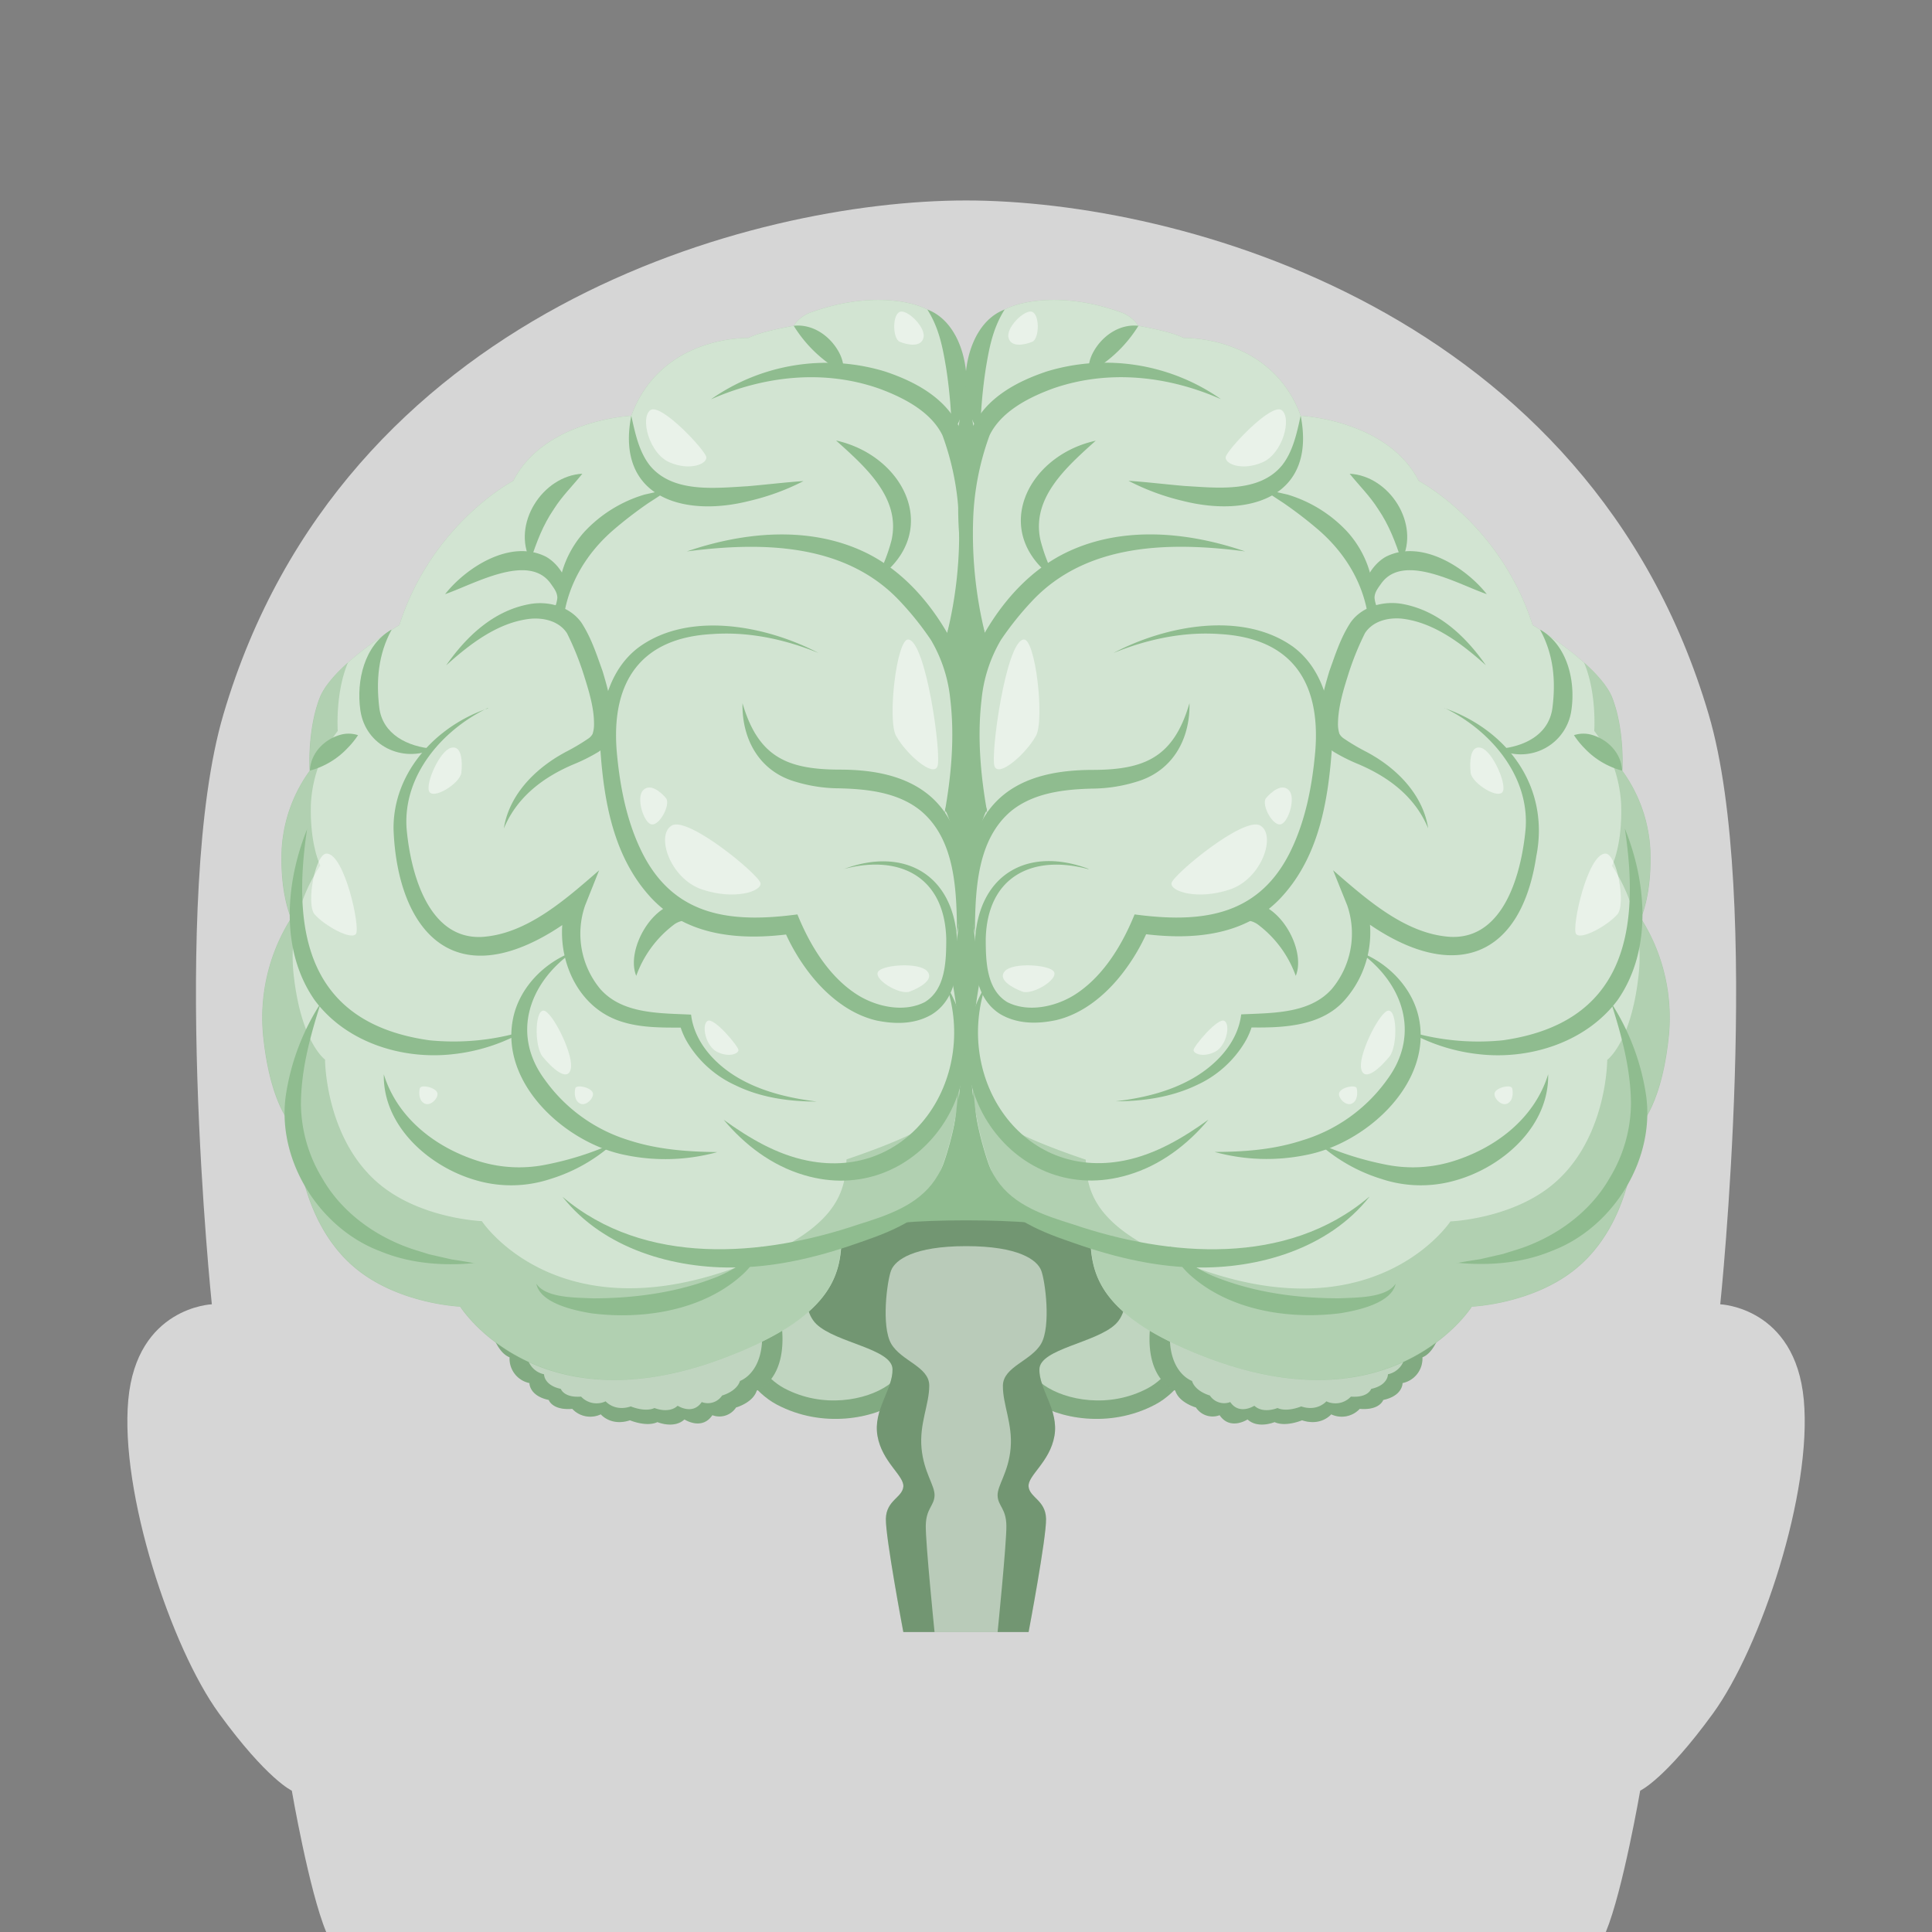 <svg xmlns="http://www.w3.org/2000/svg" viewBox="0 0 500 500"><rect x="0" y="0" width="500" height="500" fill="#808080" stroke="none"/><g id="freepik--background-complete--inject-70"><path d="M443.3,443.47c-12.42,17.07-18.82,19.95-18.82,19.95S420,489.36,415.59,500H84.42c-4.44-10.64-8.9-36.58-8.9-36.58s-6.4-2.88-18.82-19.95S31,386.27,33.2,362.27s21.62-24.72,21.62-24.72-11-105.27,3-152.67c30.78-104.45,137-133,192.19-133s161.41,28.54,192.19,133c14,47.4,3,152.67,3,152.67s19.4.72,21.62,24.72S455.71,426.4,443.3,443.47Z" style="fill:#ebebeb;opacity:0.8"></path></g><g id="freepik--Brain--inject-70"><rect x="234.35" y="96.02" width="31.3" height="226.48" style="fill:#8FBC8F"></rect><path d="M184.79,337.21s4.38,20,16.22,26.28,25.23,3.69,31.9-1,9-25.3,9-25.3Z" style="fill:#8FBC8F"></path><path d="M184.79,337.21s4.38,20,16.22,26.28,25.23,3.69,31.9-1,9-25.3,9-25.3Z" style="opacity:0.1"></path><path d="M189.34,337.21S193,354,203,359.3s21.21,3.1,26.82-.82,7.55-21.27,7.55-21.27Z" style="fill:#fff;opacity:0.5"></path><path d="M126.41,341.42s1.31,8.2,5.47,9.85a6.46,6.46,0,0,0,5.14,6.67s-.11,3.28,5,4.37c0,0,.88,2.74,6.08,2.3a6.37,6.37,0,0,0,7.38,1.42s2.62,3.18,7.55,1.54c0,0,4.26,1.81,7.11.47,0,0,4.27,1.82,7-.69,0,0,4.49,2.95,7.22-1.1a5.14,5.14,0,0,0,6.13-2s4.37-1.2,5.36-4.37c0,0,8.64-2.85,6.23-18.49Z" style="fill:#8FBC8F"></path><path d="M126.41,341.42s1.31,8.2,5.47,9.85a6.46,6.46,0,0,0,5.14,6.67s-.11,3.28,5,4.37c0,0,.88,2.74,6.08,2.3a6.37,6.37,0,0,0,7.38,1.42s2.62,3.18,7.55,1.54c0,0,4.26,1.81,7.11.47,0,0,4.27,1.82,7-.69,0,0,4.49,2.95,7.22-1.1a5.14,5.14,0,0,0,6.13-2s4.37-1.2,5.36-4.37c0,0,8.64-2.85,6.23-18.49Z" style="opacity:0.1"></path><path d="M131.65,341.42s1.13,7.07,4.72,8.49a5.57,5.57,0,0,0,4.43,5.75s-.09,2.83,4.34,3.78c0,0,.76,2.35,5.24,2a5.5,5.5,0,0,0,6.36,1.22s2.27,2.74,6.51,1.32c0,0,3.68,1.57,6.13.41,0,0,3.68,1.58,6-.59,0,0,3.87,2.54,6.23-.95a4.42,4.42,0,0,0,5.28-1.7s3.77-1,4.62-3.77c0,0,7.45-2.45,5.38-15.94Z" style="fill:#fff;opacity:0.5"></path><path d="M315.21,337.21s-4.38,20-16.22,26.28-25.23,3.69-31.9-1-9-25.3-9-25.3Z" style="fill:#8FBC8F"></path><path d="M315.21,337.21s-4.38,20-16.22,26.28-25.23,3.69-31.9-1-9-25.3-9-25.3Z" style="opacity:0.1"></path><path d="M310.66,337.21S307,354,297,359.3s-21.21,3.1-26.82-.82-7.55-21.27-7.55-21.27Z" style="fill:#fff;opacity:0.5"></path><path d="M373.59,341.42s-1.31,8.2-5.47,9.85a6.46,6.46,0,0,1-5.14,6.67s.11,3.28-5,4.37c0,0-.88,2.74-6.08,2.3a6.37,6.37,0,0,1-7.38,1.42s-2.62,3.18-7.55,1.54c0,0-4.26,1.81-7.11.47,0,0-4.27,1.82-7-.69,0,0-4.49,2.95-7.22-1.1a5.14,5.14,0,0,1-6.13-2s-4.37-1.2-5.36-4.37c0,0-8.64-2.85-6.23-18.49Z" style="fill:#8FBC8F"></path><path d="M373.59,341.42s-1.31,8.2-5.47,9.85a6.46,6.46,0,0,1-5.14,6.67s.11,3.28-5,4.37c0,0-.88,2.74-6.08,2.3a6.37,6.37,0,0,1-7.38,1.42s-2.62,3.18-7.55,1.54c0,0-4.26,1.81-7.11.47,0,0-4.27,1.82-7-.69,0,0-4.49,2.95-7.22-1.1a5.14,5.14,0,0,1-6.13-2s-4.37-1.2-5.36-4.37c0,0-8.64-2.85-6.23-18.49Z" style="opacity:0.1"></path><path d="M368.35,341.42s-1.13,7.07-4.72,8.49a5.57,5.57,0,0,1-4.43,5.75s.09,2.83-4.34,3.78c0,0-.76,2.35-5.24,2a5.5,5.5,0,0,1-6.36,1.22s-2.27,2.74-6.51,1.32c0,0-3.68,1.57-6.13.41,0,0-3.68,1.58-6-.59,0,0-3.87,2.54-6.23-.95a4.42,4.42,0,0,1-5.28-1.7s-3.77-1-4.62-3.77c0,0-7.45-2.45-5.38-15.94Z" style="fill:#fff;opacity:0.5"></path><path d="M269,354.33c-.13,5.25,5.06,10.5,3.89,17.28s-7,10.28-6.69,13.14,4.4,3.49,4.52,8.31-4.52,29.32-4.52,29.32H233.78s-4.63-24.51-4.52-29.32,4.26-5.47,4.52-8.31-5.51-6.35-6.69-13.14,4-12,3.89-17.28-14.53-6.78-19.64-11.6-2.11-17.28,0-20.2S223,315.82,250,315.82s36.56,3.79,38.66,6.71,5.11,15.38,0,20.2S269.15,349.08,269,354.33Z" style="fill:#8FBC8F"></path><path d="M269,354.33c-.13,5.25,5.06,10.5,3.89,17.28s-7,10.28-6.69,13.14,4.4,3.49,4.52,8.31-4.52,29.32-4.52,29.32H233.78s-4.63-24.51-4.52-29.32,4.26-5.47,4.52-8.31-5.51-6.35-6.69-13.14,4-12,3.89-17.28-14.53-6.78-19.64-11.6-2.11-17.28,0-20.2S223,315.82,250,315.82s36.56,3.79,38.66,6.71,5.11,15.38,0,20.2S269.15,349.08,269,354.33Z" style="opacity:0.2"></path><path d="M259.55,358.59c-.06,4.93,2.55,9.85,2,16.2s-3.49,9.64-3.37,12.32,2.22,3.27,2.27,7.78-2.27,27.49-2.27,27.49H241.86s-2.33-23-2.27-27.49,2.13-5.12,2.27-7.78-2.78-5.95-3.37-12.32,2-11.27,2-16.2-7.3-6.35-9.87-10.87-1.06-16.19,0-18.93,5.87-6.29,19.42-6.29,18.36,3.55,19.42,6.29,2.56,14.42,0,18.93S259.62,353.67,259.55,358.59Z" style="fill:#fff;opacity:0.5"></path><path d="M246.32,112.17c2.67,0,2.18-6.09,2.18-16.15s-4.05-13.57-8.5-15.91-15.6-4.42-29.71.59a9.09,9.09,0,0,0-4.91,3.62s-8.78,1.52-11.7,3.16c0,0-22.58-.82-30.3,20.12,0,0-22.47,1.06-30.54,16.85,0,0-21.06,11-29.48,37.32,0,0-17.31,10.29-20.59,18.84s-2.57,18.83-2.57,18.83a38.27,38.27,0,0,0-7.26,20.36c-.46,11.81,2.46,17.78,2.46,17.78a48.11,48.11,0,0,0-7.14,31.47c2.11,18.72,8.43,23.4,8.43,23.4s0,23.68,16,36.26c11.17,8.81,26.45,9.42,26.45,9.42s19.7,31.3,67.66,13.51c28.49-10.56,30.72-21.6,31-31,0,0,19-6.56,22.07-10.3s9.91-22,8.7-39.22a163.88,163.88,0,0,0-2.41-18.84A117.61,117.61,0,0,0,248.5,233c.42-11.47-2.7-21.56-3.93-23.4a69.22,69.22,0,0,0,4-20.24c.24-10.3-3.56-25.27-3.56-25.27s2.76-6.79,3.46-22.93A123.1,123.1,0,0,0,246.32,112.17Z" style="fill:#8FBC8F"></path><g style="opacity:0.6"><path d="M246.32,112.17c2.67,0,2.18-6.09,2.18-16.15s-4.05-13.57-8.5-15.91-15.6-4.42-29.71.59a9.09,9.09,0,0,0-4.91,3.62s-8.78,1.52-11.7,3.16c0,0-22.58-.82-30.3,20.12,0,0-22.47,1.06-30.54,16.85,0,0-21.06,11-29.48,37.32,0,0-17.31,10.29-20.59,18.84s-2.57,18.83-2.57,18.83a38.27,38.27,0,0,0-7.26,20.36c-.46,11.81,2.46,17.78,2.46,17.78a48.11,48.11,0,0,0-7.14,31.47c2.11,18.72,8.43,23.4,8.43,23.4s0,23.68,16,36.26c11.17,8.81,26.45,9.42,26.45,9.42s19.7,31.3,67.66,13.51c28.49-10.56,30.72-21.6,31-31,0,0,19-6.56,22.07-10.3s9.91-22,8.7-39.22a163.88,163.88,0,0,0-2.41-18.84A117.61,117.61,0,0,0,248.5,233c.42-11.47-2.7-21.56-3.93-23.4a69.22,69.22,0,0,0,4-20.24c.24-10.3-3.56-25.27-3.56-25.27s2.76-6.79,3.46-22.93A123.1,123.1,0,0,0,246.32,112.17Z" style="fill:#fff"></path></g><g style="opacity:0.5"><path d="M239.8,310.38c-3,3.74-22.07,10.3-22.07,10.3-.23,9.36-2.46,20.4-31,31-48,17.79-67.66-13.51-67.66-13.51s-15.28-.61-26.45-9.41c-16-12.59-16-36.27-16-36.27s-6.32-4.68-8.43-23.41a48.1,48.1,0,0,1,7.14-31.46s-2.93-6-2.45-17.78a38.25,38.25,0,0,1,7.24-20.36s-.7-10.3,2.58-18.84c1.16-3,4.09-6.28,7.4-9.22a4.52,4.52,0,0,0-.23.5c-3.13,7.82-2.46,17.24-2.46,17.24a34.15,34.15,0,0,0-6.94,18.63C80.09,218.57,82.89,224,82.89,224a42.57,42.57,0,0,0-6.83,28.8c2,17.13,8.06,21.42,8.06,21.42s0,21.67,15.28,33.19c10.69,8.06,25.3,8.62,25.3,8.62s18.86,28.64,64.75,12.37c27.26-9.67,29.39-19.78,29.62-28.35,0,0,18.21-6,21.11-9.42,2.18-2.57,6.43-12.63,7.92-24.14.15,1.48.29,3,.4,4.64C249.71,288.35,242.84,306.64,239.8,310.38Z" style="fill:#8FBC8F"></path></g><path d="M184.08,103.28A52.06,52.06,0,0,1,229,96.13c7.64,2.54,15.78,6.77,19.36,14.65A62.79,62.79,0,0,1,252,134.13a75.9,75.9,0,0,1-6.94,30,108.09,108.09,0,0,0,3.1-29.94,70,70,0,0,0-4.25-21.53c-3-6.15-10.07-9.76-16.33-12.07-14.17-5-29.6-3.4-43.48,2.71Z" style="fill:#8FBC8F"></path><path d="M205.38,84.32c5.09-.59,9.76,2.85,11.94,7.23a9.71,9.71,0,0,1,1,4.94,24.51,24.51,0,0,1-4-2.53,34.32,34.32,0,0,1-8.9-9.64Z" style="fill:#8FBC8F"></path><path d="M177.77,142.7c14.61-5,31.41-6.67,45.79.08,9.73,4.57,17.15,13,22.26,22.24,3.6,7.37,4.21,15.39,3.66,23.3a78.15,78.15,0,0,1-5.09,22.46c1.8-9.86,2.72-20,1.53-29.94a37.36,37.36,0,0,0-5-15.23,78.77,78.77,0,0,0-8-10c-14.18-15.17-35.94-15.41-55.18-12.9Z" style="fill:#8FBC8F"></path><path d="M163.38,107.6c1,4.54,2,9.4,4.91,13,5.91,7,16.64,5.73,25.1,5.24,4.77-.4,9.59-1,14.56-1.34A60.53,60.53,0,0,1,194,129.62c-17.26,4.41-34.74-1-30.63-22Z" style="fill:#8FBC8F"></path><path d="M145.83,160.38c-3.1-7.74.11-17,5.57-22.92A34.75,34.75,0,0,1,166.8,128c7.06-1.57,7.23-1.84,1,2.19a106.93,106.93,0,0,0-8.9,6.83c-7,6-11.94,14-13.11,23.39Z" style="fill:#8FBC8F"></path><path d="M137.28,145.08c-4.87-9.4,3.08-21.92,13.43-22.48-2.5,3.14-5.23,5.76-7.35,9.12-2.83,4.13-4.44,8.44-6.08,13.36Z" style="fill:#8FBC8F"></path><path d="M115.18,153.78c5.51-7,17-14.32,26.1-9.71,4.56,2.52,8.24,10,3.49,13.81a7.6,7.6,0,0,1-2.53,1.43,8.18,8.18,0,0,0,2-4.56c0-1.52-1-2.68-1.81-3.85-5.81-7.86-19.83.33-27.28,2.88Z" style="fill:#8FBC8F"></path><path d="M216.37,114c18,4,27.58,24.1,10.29,36.05a45.42,45.42,0,0,0,4.05-10.18c2.51-11-6.8-19.08-14.34-25.87Z" style="fill:#8FBC8F"></path><path d="M80.2,199.44c.19-4.55,3.74-8.12,7.94-9.29a7.85,7.85,0,0,1,4.52.11A21.36,21.36,0,0,1,90,193.55a20.71,20.71,0,0,1-9.82,5.89Z" style="fill:#8FBC8F"></path><path d="M101.33,163c-3.46,6.37-4,13.17-3.18,20.08s7.27,10.2,14.11,10.72c-8,3.77-17.7-.77-19-10-1.08-7.59,1-16.77,8-20.83Z" style="fill:#8FBC8F"></path><path d="M126.23,183.24c-11.86,5.69-22,17.51-21,31.24,1,11.17,5.48,28.63,19.43,28,11.72-.7,21.87-9.87,30.39-17.24l-3.64,9.13a22.4,22.4,0,0,0,3.88,21.51c5.38,6.2,14.29,6.32,22.14,6.64l1.42.06c.85,7.18,6.31,13,12.42,16.5s13.11,5.13,20.1,6c-7.17,0-14.46-1-21-4.19a28.1,28.1,0,0,1-12.37-10.95,19,19,0,0,1-2.24-5.42l1.63,1.42c-6.39,0-13.58.24-19.64-2.8-9.63-4.85-13.89-16.86-11.77-27.07a21.47,21.47,0,0,1,1-3.51l3.85,2.74a58.91,58.91,0,0,1-11.87,8c-24.46,12.39-36.27-5.67-37.11-28.68-.18-14.76,11.07-26.79,24.46-31.3Z" style="fill:#8FBC8F"></path><path d="M79.5,214.42c-4.16,27.24.47,50.39,31.59,54.8a63.17,63.17,0,0,0,24.71-2.42,47.57,47.57,0,0,1-18.39,6c-13.15,1.56-27.85-2.95-36-14-9-12.95-7.52-30.44-1.86-44.39Z" style="fill:#8FBC8F"></path><path d="M99.34,278.06c3.58,11.58,13.87,19.28,25.15,22.63a35.08,35.08,0,0,0,17,.68,79.6,79.6,0,0,0,17.27-5.5,43.3,43.3,0,0,1-16.35,9.26,32.35,32.35,0,0,1-19.4.27c-12-3.48-23.93-14-23.68-27.34Z" style="fill:#8FBC8F"></path><path d="M145.62,309.76c21.24,18,51.69,15.54,76.55,7.12,7.38-2.31,15.3-4.88,19.81-11.55s5.35-15,6-23.06c.78,8.19.74,17.18-3.47,24.66-4.26,7.78-13,11.49-20.95,14.24-10.41,3.74-21.49,6.64-32.7,6.84-16.54.43-34.68-4.87-45.26-18.25Z" style="fill:#8FBC8F"></path><path d="M245,255.1c15.06,25.22-7.81,57.73-36.95,49-8.29-2.44-15.33-7.8-20.76-14.3,6.6,4.76,13.75,9,21.7,10.57,26.48,5.34,44-21,36-45.23Z" style="fill:#8FBC8F"></path><path d="M122.92,326.87c-8.23.8-16.81.15-24.51-3.05-16-6-27.22-24.08-24.3-41.21a60.5,60.5,0,0,1,8.89-23c-2.79,8.74-5.12,17.44-5.12,26.35a37.67,37.67,0,0,0,5.53,19c5.24,9.19,14.63,15.72,24.76,18.75l2.85.89,5.87,1.34c2,.3,4,.61,6,1Z" style="fill:#8FBC8F"></path><path d="M138.81,332.22c2.44,3.78,10.47,3.58,14.6,3.79,10.38,0,21-1.39,30.68-5a33.48,33.48,0,0,0,13.09-8.48,19.31,19.31,0,0,1-4.61,6.95c-10.21,9.65-26,12.13-39.47,10.41-4.37-.71-13.25-2.57-14.29-7.64Z" style="fill:#8FBC8F"></path><path d="M192.16,182c4.06,13.83,11.44,17.15,25.16,17.18,8.26,0,17.33,1.38,23.81,7.21,9.61,8.75,9.31,23.35,6.54,35-.1-11-.42-24.16-9.46-31.63-5.8-4.67-13.6-5.56-21-5.74A39.63,39.63,0,0,1,204.89,202c-8.79-3-12.92-11.18-12.73-20Z" style="fill:#8FBC8F"></path><path d="M115.53,172.1c5.11-7.28,12-13.92,21.23-15.7,4.87-1,10.71.46,13.75,4.79,2.57,4,3.89,8.2,5.47,12.59,1.63,5.58,5.22,17-1.28,20.91a45.61,45.61,0,0,1-6.1,3.05c-7.95,3.34-14.81,8.48-18.21,16.68,1.41-9.07,8.63-16,16.49-20.06a54.77,54.77,0,0,0,5.33-3.19,3.42,3.42,0,0,0,1.16-1.25,8.23,8.23,0,0,0,.36-2.69c0-3.94-1.23-8.1-2.44-11.93a73.65,73.65,0,0,0-4.55-11.42c-2-3.06-5.85-4.07-9.48-3.74-8.27.88-15.56,6.44-21.73,12Z" style="fill:#8FBC8F"></path><path d="M164.66,252.55c-2.83-6.84,4.59-19.83,12.66-18.84a6.15,6.15,0,0,1,1.52.56c3.66,1.8,7.28,3.23,10.9,5.45a30.73,30.73,0,0,1-9.19-.39,24.37,24.37,0,0,1-3.71-1c-.18-.06-.19-.08-.3,0a5.49,5.49,0,0,0-2.3,1.1,28.77,28.77,0,0,0-9.58,13.12Z" style="fill:#8FBC8F"></path><path d="M218.32,224.94c15.33-5.8,28.17,1.07,29.36,17.93.45,6.93.15,15.45-6.46,19.63-4.41,2.62-9.54,2.6-14.36,1.61-7-1.62-12.91-6.54-17.19-12a51.84,51.84,0,0,1-7-12l2.47,1.52c-13.23,1.84-27.75.91-37.28-10-9-10.22-11.47-23.84-12.43-36.88-.5-9.81,1.59-21.13,10-27.32C178.53,158,198.52,162,211.85,169c-8.71-3.56-18.18-5.59-27.59-4.9-18.51,1-26.12,12.45-24.65,30.34.81,9.13,2.59,18.39,6.76,26.57,8.44,16.45,23.35,17.85,40,15.64,3.3,8.16,8.42,16.51,15.95,21.07,4.94,2.94,11.76,4.31,17,1.63,5.4-3.27,5.56-10.62,5.57-16.35-.39-16-11.92-22-26.57-18.08Z" style="fill:#8FBC8F"></path><path d="M148.25,246.33c-11.35,8-16,21.29-7.28,33.06a41.76,41.76,0,0,0,22,15.77c7.29,2.35,15,2.92,22.69,3a50.81,50.81,0,0,1-23.68.79C146.68,296,129.6,280.78,132.7,264c1.47-8.14,8-14.85,15.55-17.65Z" style="fill:#8FBC8F"></path><path d="M240,80.11c11,4.12,13,23.58,6.32,32.06a127.7,127.7,0,0,0-1.41-16.61C244,90.05,243.09,85,240,80.11Z" style="fill:#8FBC8F"></path><g style="opacity:0.5"><path d="M235.07,165.5c-3-.29-5.47,20.82-3.17,24.95,2.62,4.7,9.62,10.83,10.72,7.87S239.66,165.94,235.07,165.5Z" style="fill:#fff"></path><path d="M84.6,220.9c-3-.18-5.47,13.14-3.17,15.74,2.63,3,9.63,6.84,10.72,5S89.2,221.18,84.6,220.9Z" style="fill:#fff"></path><path d="M173.86,213.64c-4.22,2.43-.49,13.78,7.87,16.57s15.41.49,15.09-1.64S178.12,211.18,173.86,213.64Z" style="fill:#fff"></path><path d="M168.29,106.15c-2.66,2-.31,11.23,5,13.51s9.71.4,9.51-1.34S171,104.14,168.29,106.15Z" style="fill:#fff"></path><path d="M183.09,264.22c-1.59,1.07-.5,6.49,2.49,8s5.6.51,5.53-.5S184.7,263.13,183.09,264.22Z" style="fill:#fff"></path><path d="M227.41,251.27c-1.91,1.92,5.36,6.35,8,5.36s6.56-3.17,4.48-5.36S229.05,249.63,227.41,251.27Z" style="fill:#fff"></path><path d="M141.15,261.7c-2.75-1.54-3,9-.72,11.77s6.35,6.65,7.27,3.27S143.52,263,141.15,261.7Z" style="fill:#fff"></path><path d="M111,204.67c.84,2.57,8.09-1.9,8.4-4.69s.15-7.29-2.74-6.43S110.25,202.46,111,204.67Z" style="fill:#fff"></path><path d="M168.34,213.27c2.17.93,5.37-5.11,4-6.74s-4.11-3.91-5.92-2S166.49,212.48,168.34,213.27Z" style="fill:#fff"></path><path d="M153.44,282.88c-.37-1.47-4.32-2.32-4.56-1.21s-.28,3.19,1.27,3.94S153.76,284.14,153.44,282.88Z" style="fill:#fff"></path><path d="M113.2,282.88c-.37-1.47-4.31-2.32-4.56-1.21s-.28,3.19,1.27,3.94S113.52,284.14,113.2,282.88Z" style="fill:#fff"></path><path d="M233.2,80.63c-2.35.22-2.29,7.06-.32,7.84S238.36,90,239,87.4,235.21,80.45,233.2,80.63Z" style="fill:#fff"></path></g><path d="M253.68,112.17c-2.67,0-2.18-6.09-2.18-16.15s4.05-13.57,8.5-15.91,15.6-4.42,29.71.59a9.09,9.09,0,0,1,4.91,3.62s8.78,1.52,11.7,3.16c0,0,22.58-.82,30.3,20.12,0,0,22.47,1.06,30.54,16.85,0,0,21.06,11,29.48,37.32,0,0,17.31,10.29,20.59,18.84s2.57,18.83,2.57,18.83a38.27,38.27,0,0,1,7.26,20.36c.46,11.81-2.46,17.78-2.46,17.78a48.11,48.11,0,0,1,7.14,31.47c-2.11,18.72-8.43,23.4-8.43,23.4s0,23.68-16,36.26c-11.17,8.81-26.45,9.42-26.45,9.42s-19.7,31.3-67.66,13.51c-28.49-10.56-30.72-21.6-31-31,0,0-19-6.56-22.07-10.3s-9.91-22-8.7-39.22a163.88,163.88,0,0,1,2.41-18.84A117.61,117.61,0,0,1,251.5,233c-.42-11.47,2.7-21.56,3.93-23.4a69.22,69.22,0,0,1-4-20.24c-.24-10.3,3.56-25.27,3.56-25.27s-2.76-6.79-3.46-22.93A123.1,123.1,0,0,1,253.68,112.17Z" style="fill:#8FBC8F"></path><g style="opacity:0.6"><path d="M253.68,112.17c-2.67,0-2.18-6.09-2.18-16.15s4.05-13.57,8.5-15.91,15.6-4.42,29.71.59a9.09,9.09,0,0,1,4.91,3.62s8.78,1.52,11.7,3.16c0,0,22.58-.82,30.3,20.12,0,0,22.47,1.06,30.54,16.85,0,0,21.06,11,29.48,37.32,0,0,17.31,10.29,20.59,18.84s2.57,18.83,2.57,18.83a38.27,38.27,0,0,1,7.26,20.36c.46,11.81-2.46,17.78-2.46,17.78a48.11,48.11,0,0,1,7.14,31.47c-2.11,18.72-8.43,23.4-8.43,23.4s0,23.68-16,36.26c-11.17,8.81-26.45,9.42-26.45,9.42s-19.7,31.3-67.66,13.51c-28.49-10.56-30.72-21.6-31-31,0,0-19-6.56-22.07-10.3s-9.91-22-8.7-39.22a163.88,163.88,0,0,1,2.41-18.84A117.61,117.61,0,0,1,251.5,233c-.42-11.47,2.7-21.56,3.93-23.4a69.22,69.22,0,0,1-4-20.24c-.24-10.3,3.56-25.27,3.56-25.27s-2.76-6.79-3.46-22.93A123.1,123.1,0,0,1,253.68,112.17Z" style="fill:#fff"></path></g><g style="opacity:0.5"><path d="M260.2,310.38c3,3.74,22.07,10.3,22.07,10.3.23,9.36,2.46,20.4,31,31,48,17.79,67.66-13.51,67.66-13.51s15.28-.61,26.45-9.41c16-12.59,16-36.27,16-36.27s6.32-4.68,8.43-23.41a48.1,48.1,0,0,0-7.14-31.46s2.93-6,2.45-17.78a38.25,38.25,0,0,0-7.24-20.36s.7-10.3-2.58-18.84c-1.16-3-4.09-6.28-7.4-9.22a4.52,4.52,0,0,1,.23.5c3.13,7.82,2.46,17.24,2.46,17.24a34.15,34.15,0,0,1,6.94,18.63c.45,10.82-2.35,16.28-2.35,16.28a42.57,42.57,0,0,1,6.83,28.8c-2,17.13-8.06,21.42-8.06,21.42s0,21.67-15.28,33.19c-10.69,8.06-25.3,8.62-25.3,8.62s-18.86,28.64-64.75,12.37c-27.26-9.67-29.39-19.78-29.62-28.35,0,0-18.21-6-21.11-9.42-2.18-2.57-6.43-12.63-7.92-24.14-.15,1.48-.29,3-.4,4.64C250.29,288.35,257.16,306.64,260.2,310.38Z" style="fill:#8FBC8F"></path></g><path d="M315.92,103.28c-13.88-6.11-29.31-7.67-43.48-2.71-6.26,2.3-13.34,5.93-16.33,12.07a70,70,0,0,0-4.25,21.53,108.09,108.09,0,0,0,3.1,29.94,75.9,75.9,0,0,1-6.94-30,62.79,62.79,0,0,1,3.59-23.35c3.58-7.88,11.72-12.11,19.36-14.65a52.06,52.06,0,0,1,44.95,7.15Z" style="fill:#8FBC8F"></path><path d="M294.62,84.32a34.32,34.32,0,0,1-8.9,9.64,24.51,24.51,0,0,1-4,2.53,9.71,9.71,0,0,1,1-4.94c2.18-4.38,6.85-7.82,11.94-7.23Z" style="fill:#8FBC8F"></path><path d="M322.23,142.7c-19.24-2.51-41-2.27-55.18,12.9a79.66,79.66,0,0,0-8,10,37.36,37.36,0,0,0-5,15.23c-1.19,9.91-.27,20.08,1.53,29.94a78.15,78.15,0,0,1-5.09-22.46c-.55-7.91.06-15.94,3.66-23.3,5.11-9.27,12.53-17.67,22.26-22.24,14.38-6.75,31.18-5.08,45.79-.08Z" style="fill:#8FBC8F"></path><path d="M336.62,107.6c4.11,21.08-13.39,26.42-30.63,22a60.53,60.53,0,0,1-13.94-5.17c5,.34,9.79.94,14.56,1.34,8.45.49,19.19,1.8,25.1-5.24,2.88-3.55,3.91-8.41,4.91-13Z" style="fill:#8FBC8F"></path><path d="M354.17,160.38C353,151,348.06,143,341.06,137a106.93,106.93,0,0,0-8.9-6.83c-6.08-4-6.13-3.8,1-2.19a34.74,34.74,0,0,1,15.4,9.5c5.46,5.94,8.67,15.17,5.57,22.91Z" style="fill:#8FBC8F"></path><path d="M362.72,145.08c-1.64-4.92-3.25-9.23-6.08-13.36-2.12-3.36-4.84-6-7.35-9.12,10.35.55,18.3,13.08,13.43,22.48Z" style="fill:#8FBC8F"></path><path d="M384.82,153.78c-7.44-2.54-21.48-10.75-27.28-2.88-.81,1.17-1.83,2.33-1.81,3.85a8.18,8.18,0,0,0,2,4.56,7.6,7.6,0,0,1-2.53-1.43c-4.75-3.86-1.07-11.29,3.49-13.81,9.1-4.6,20.58,2.71,26.1,9.71Z" style="fill:#8FBC8F"></path><path d="M283.63,114c-7.53,6.79-16.85,14.85-14.34,25.87a45.42,45.42,0,0,0,4,10.18c-17.3-12-7.71-32.06,10.29-36Z" style="fill:#8FBC8F"></path><path d="M419.8,199.44a20.66,20.66,0,0,1-9.82-5.89,21.36,21.36,0,0,1-2.64-3.29,7.85,7.85,0,0,1,4.52-.11c4.2,1.17,7.75,4.74,7.94,9.29Z" style="fill:#8FBC8F"></path><path d="M398.67,163c7,4.07,9.12,13.24,8,20.83a13.22,13.22,0,0,1-19,10c6.84-.52,13.24-3.71,14.11-10.72s.28-13.7-3.18-20.08Z" style="fill:#8FBC8F"></path><path d="M373.77,183.24c16.55,5.76,27.37,20.57,23.81,38.42-4,26.27-21.16,32.36-42.62,17.94a60.79,60.79,0,0,1-5.71-4.36l3.85-2.74A26.35,26.35,0,0,1,348,258.82c-6.27,7.09-16.74,7.23-25.32,7.06l1.63-1.42a19,19,0,0,1-2.24,5.42,28.1,28.1,0,0,1-12.37,10.95c-6.57,3.14-13.86,4.18-21,4.19,7-.83,14-2.48,20.1-6s11.57-9.32,12.42-16.5l1.42-.06c7.85-.32,16.76-.44,22.14-6.64a22.4,22.4,0,0,0,3.88-21.51L345,225.22c8.52,7.38,18.67,16.54,30.39,17.24,14,.64,18.42-16.8,19.44-28,1-13.73-9.18-25.55-21-31.24Z" style="fill:#8FBC8F"></path><path d="M420.5,214.42c5.66,13.94,7.14,31.45-1.86,44.39-8.2,11-22.9,15.55-36.05,14a47.57,47.57,0,0,1-18.39-6,63.17,63.17,0,0,0,24.71,2.42c31.14-4.41,35.75-27.59,31.59-54.8Z" style="fill:#8FBC8F"></path><path d="M400.66,278.06c.25,13.37-11.65,23.86-23.68,27.34a32.35,32.35,0,0,1-19.4-.27,43.3,43.3,0,0,1-16.35-9.26,79.6,79.6,0,0,0,17.27,5.5,35.08,35.08,0,0,0,17-.68c11.28-3.35,21.57-11.05,25.15-22.63Z" style="fill:#8FBC8F"></path><path d="M354.38,309.76c-10.58,13.38-28.72,18.68-45.26,18.25-11.21-.2-22.29-3.1-32.7-6.84-7.95-2.75-16.69-6.46-21-14.24-4.21-7.48-4.25-16.47-3.47-24.66.67,8,1.51,16.35,6,23.06s12.43,9.24,19.81,11.55c24.86,8.42,55.31,10.9,76.55-7.12Z" style="fill:#8FBC8F"></path><path d="M255.05,255.1c-8,24.26,9.53,50.56,36,45.23,7.95-1.59,15.1-5.81,21.7-10.57-5.43,6.5-12.47,11.86-20.76,14.3-29.14,8.77-52-23.75-36.95-49Z" style="fill:#8FBC8F"></path><path d="M377.08,326.87c2-.38,4-.69,6-1l5.87-1.34,2.85-.89c10.13-3,19.52-9.56,24.76-18.75a37.64,37.64,0,0,0,5.53-19c0-8.91-2.33-17.61-5.12-26.35a60.5,60.5,0,0,1,8.89,23c2.92,17.13-8.26,35.19-24.3,41.21-7.7,3.2-16.28,3.85-24.51,3.05Z" style="fill:#8FBC8F"></path><path d="M361.19,332.22c-1.06,5.09-9.91,6.92-14.29,7.64-13.5,1.72-29.25-.76-39.47-10.41a19.31,19.31,0,0,1-4.61-6.95A33.48,33.48,0,0,0,315.91,331c9.73,3.64,20.3,5,30.68,5,4.13-.21,12.17,0,14.6-3.79Z" style="fill:#8FBC8F"></path><path d="M307.84,182c.18,8.82-3.93,16.94-12.73,20a39.63,39.63,0,0,1-12.35,2.09c-7.36.18-15.17,1.07-21,5.74-9,7.48-9.36,20.65-9.46,31.63-2.77-11.68-3.07-26.29,6.54-35,6.48-5.83,15.55-7.17,23.81-7.21,13.74,0,21.09-3.35,25.16-17.18Z" style="fill:#8FBC8F"></path><path d="M384.47,172.1c-6.16-5.52-13.46-11.08-21.73-12-3.63-.33-7.47.68-9.48,3.74a73.65,73.65,0,0,0-4.55,11.42c-1.21,3.83-2.39,8-2.44,11.93a8.23,8.23,0,0,0,.36,2.69,3.42,3.42,0,0,0,1.16,1.25,54.77,54.77,0,0,0,5.33,3.19c7.86,4,15.09,11,16.49,20.06-3.4-8.2-10.26-13.33-18.21-16.68a45.61,45.61,0,0,1-6.1-3.05c-6.5-3.93-2.91-15.33-1.28-20.91,1.58-4.39,2.89-8.59,5.47-12.59,3-4.33,8.88-5.78,13.75-4.79,9.2,1.78,16.12,8.42,21.23,15.7Z" style="fill:#8FBC8F"></path><path d="M335.34,252.55a28.72,28.72,0,0,0-9.58-13.12,5.49,5.49,0,0,0-2.3-1.1c-.11,0-.12,0-.3,0a24.37,24.37,0,0,1-3.71,1,30.73,30.73,0,0,1-9.19.39c3.61-2.22,7.24-3.65,10.9-5.45a6.15,6.15,0,0,1,1.52-.56c8.07-1,15.49,12,12.66,18.84Z" style="fill:#8FBC8F"></path><path d="M281.68,224.94C267,221,255.48,227,255.11,243c0,5.73.17,13.08,5.57,16.35,5.25,2.68,12.07,1.3,17-1.63,7.53-4.56,12.65-12.91,15.95-21.07,16.63,2.21,31.57.8,40-15.64,4.17-8.18,5.95-17.44,6.76-26.57,1.44-17.9-6.07-29.27-24.65-30.34-9.41-.69-18.88,1.34-27.59,4.9,13.33-7.07,33.32-11,46.47-1.64,8.39,6.19,10.48,17.51,10,27.32-1,13-3.4,26.67-12.43,36.88-9.54,10.93-24,11.84-37.28,10l2.47-1.52a51.84,51.84,0,0,1-7,12c-4.28,5.48-10.17,10.4-17.19,12-4.82,1-9.95,1-14.36-1.61-6.61-4.18-6.91-12.7-6.46-19.63,1.21-16.88,14-23.72,29.36-17.93Z" style="fill:#8FBC8F"></path><path d="M351.75,246.33c7.52,2.8,14.08,9.51,15.55,17.65,3.1,16.8-14,32-29.28,34.93a50.81,50.81,0,0,1-23.68-.79c7.7,0,15.4-.61,22.69-3a41.76,41.76,0,0,0,22-15.77c8.69-11.76,4.07-25-7.28-33.06Z" style="fill:#8FBC8F"></path><path d="M260,80.11c-3.09,4.92-4,9.94-4.91,15.45a127.85,127.85,0,0,0-1.41,16.61C247,103.7,249,84.23,260,80.11Z" style="fill:#8FBC8F"></path><g style="opacity:0.5"><path d="M264.93,165.5c3.05-.29,5.47,20.82,3.17,24.95-2.62,4.7-9.62,10.83-10.72,7.87S260.34,165.94,264.93,165.5Z" style="fill:#fff"></path><path d="M415.4,220.9c3.05-.18,5.47,13.14,3.17,15.74-2.63,3-9.63,6.84-10.72,5S410.8,221.18,415.4,220.9Z" style="fill:#fff"></path><path d="M326.14,213.64c4.22,2.43.49,13.78-7.88,16.57s-15.4.49-15.08-1.64S321.88,211.18,326.14,213.64Z" style="fill:#fff"></path><path d="M331.71,106.15c2.66,2,.31,11.23-5,13.51s-9.71.4-9.51-1.34S329,104.14,331.71,106.15Z" style="fill:#fff"></path><path d="M316.91,264.22c1.59,1.07.5,6.49-2.49,8s-5.6.51-5.53-.5S315.3,263.13,316.91,264.22Z" style="fill:#fff"></path><path d="M272.59,251.27c1.91,1.92-5.36,6.35-8,5.36s-6.56-3.17-4.48-5.36S271,249.63,272.59,251.27Z" style="fill:#fff"></path><path d="M358.85,261.7c2.75-1.54,3,9,.72,11.77s-6.35,6.65-7.27,3.27S356.48,263,358.85,261.7Z" style="fill:#fff"></path><path d="M389,204.67c-.84,2.57-8.09-1.9-8.4-4.69s-.15-7.29,2.74-6.43S389.75,202.46,389,204.67Z" style="fill:#fff"></path><path d="M331.66,213.27c-2.17.93-5.37-5.11-4-6.74s4.11-3.91,5.92-2S333.51,212.48,331.66,213.27Z" style="fill:#fff"></path><path d="M346.56,282.88c.37-1.47,4.32-2.32,4.56-1.21s.28,3.19-1.27,3.94S346.24,284.14,346.56,282.88Z" style="fill:#fff"></path><path d="M386.8,282.88c.37-1.47,4.31-2.32,4.56-1.21s.28,3.19-1.27,3.94S386.48,284.14,386.8,282.88Z" style="fill:#fff"></path><path d="M266.8,80.63c2.35.22,2.29,7.06.32,7.84S261.64,90,261,87.4,264.79,80.45,266.8,80.63Z" style="fill:#fff"></path></g></g></svg>
